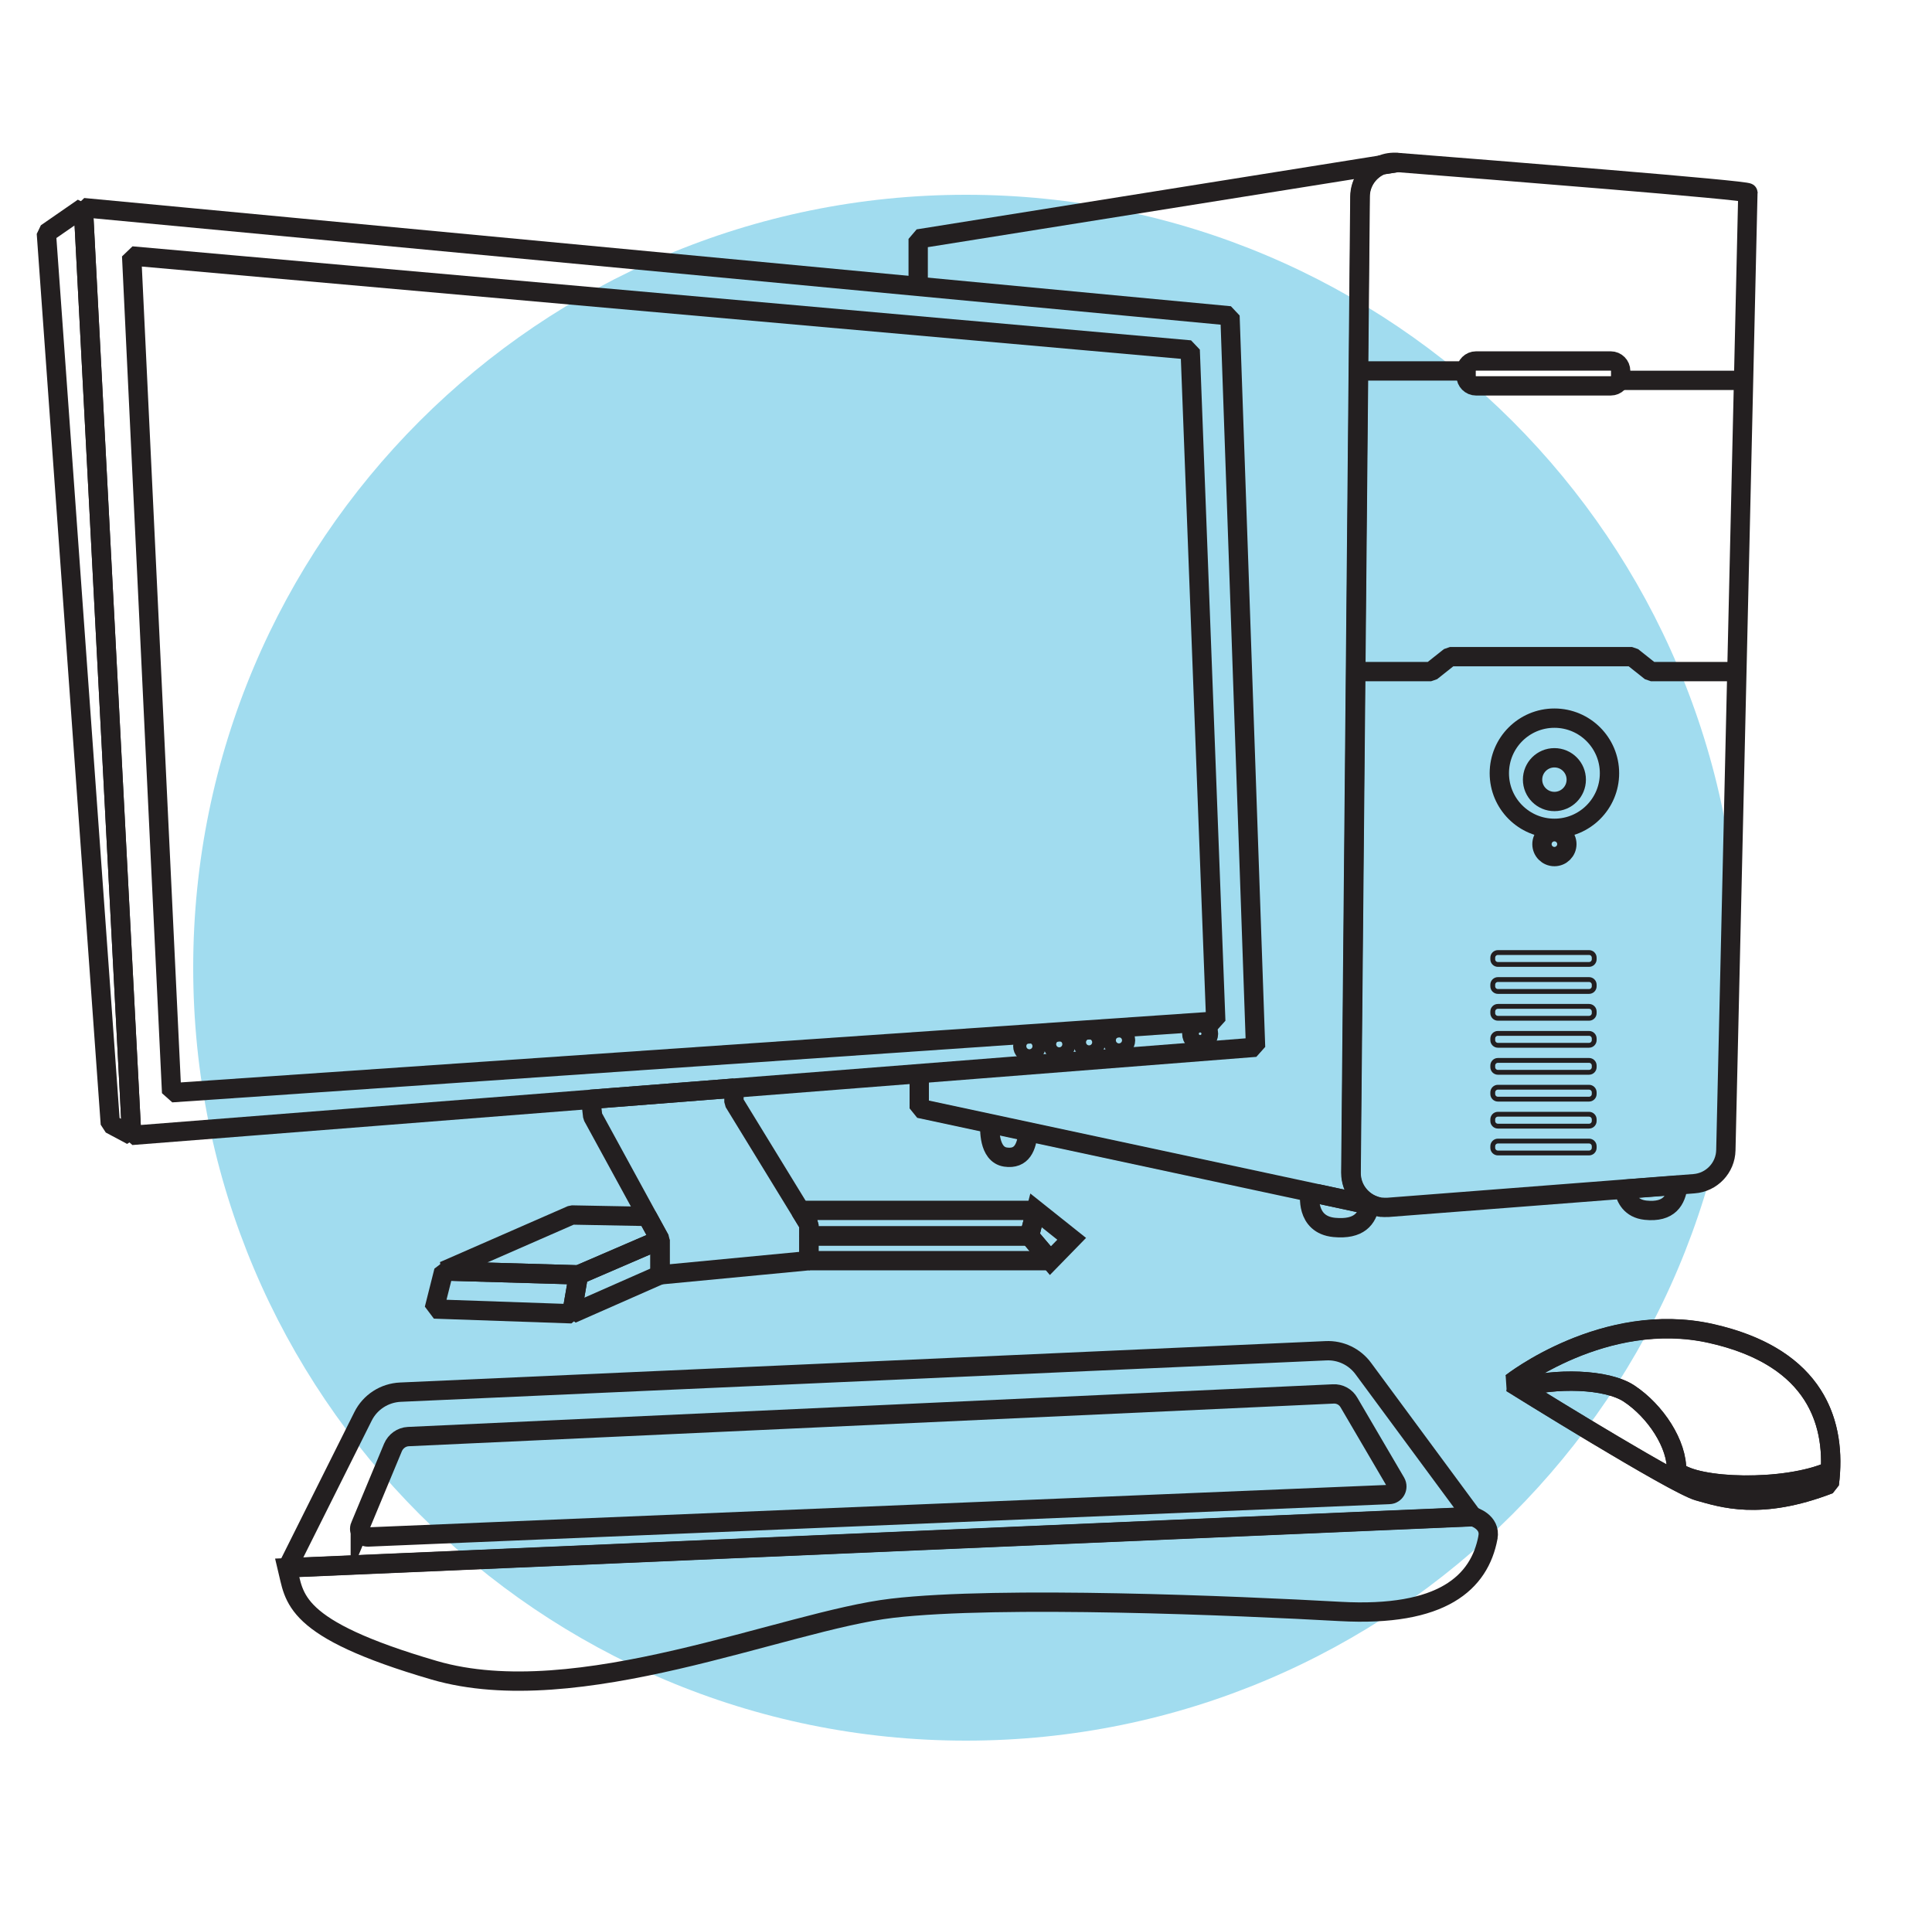 <svg width="100" height="99" viewBox="0 0 100 99" fill="none" xmlns="http://www.w3.org/2000/svg">
<path d="M50 90.08C72.091 90.08 90 72.171 90 50.08C90 27.989 72.091 10.08 50 10.08C27.909 10.08 10 27.989 10 50.08C10 72.171 27.909 90.08 50 90.08Z" fill="#A1DCEF"/>
<path d="M8.883 56.55L6.814 13.246L61.604 18.111L62.928 52.844L8.883 56.55Z" stroke="#231F20" stroke-linejoin="bevel"/>
<path d="M6.814 58.758L4.313 10.745L63.664 16.346L64.988 54.196L37.989 56.311L30.577 56.891L6.814 58.758Z" stroke="#231F20" stroke-linejoin="bevel"/>
<path d="M2.4 12.069L4.313 10.745L6.814 58.758L5.711 58.169L2.4 12.069Z" stroke="#231F20" stroke-linejoin="bevel"/>
<path d="M53.282 54.481C53.469 54.481 53.622 54.329 53.622 54.141C53.622 53.953 53.469 53.801 53.282 53.801C53.094 53.801 52.941 53.953 52.941 54.141C52.941 54.329 53.094 54.481 53.282 54.481Z" stroke="#231F20" stroke-miterlimit="10"/>
<path d="M54.827 54.38C55.014 54.38 55.167 54.228 55.167 54.04C55.167 53.852 55.014 53.7 54.827 53.7C54.639 53.7 54.486 53.852 54.486 54.04C54.486 54.228 54.639 54.38 54.827 54.38Z" stroke="#231F20" stroke-miterlimit="10"/>
<path d="M56.371 54.279C56.559 54.279 56.712 54.127 56.712 53.939C56.712 53.751 56.559 53.599 56.371 53.599C56.184 53.599 56.031 53.751 56.031 53.939C56.031 54.127 56.184 54.279 56.371 54.279Z" stroke="#231F20" stroke-miterlimit="10"/>
<path d="M62.119 53.93C62.358 53.93 62.551 53.736 62.551 53.497C62.551 53.259 62.358 53.065 62.119 53.065C61.88 53.065 61.687 53.259 61.687 53.497C61.687 53.736 61.88 53.93 62.119 53.93Z" stroke="#231F20" stroke-miterlimit="10"/>
<path d="M57.916 54.178C58.104 54.178 58.257 54.026 58.257 53.838C58.257 53.65 58.104 53.497 57.916 53.497C57.728 53.497 57.576 53.65 57.576 53.838C57.576 54.026 57.728 54.178 57.916 54.178Z" stroke="#231F20" stroke-miterlimit="10"/>
<path d="M37.989 57.038L41.869 63.374V65.241L34.163 65.976V64.156L30.678 57.774L30.577 56.891L37.989 56.311V57.038Z" stroke="#231F20" stroke-linejoin="bevel"/>
<path d="M22.475 67.742L22.971 65.774L29.942 65.976L29.593 67.99L22.475 67.742Z" stroke="#231F20" stroke-linejoin="bevel"/>
<path d="M29.593 62.877L33.501 62.951L34.163 64.156L29.942 65.976L22.971 65.774L29.593 62.877Z" stroke="#231F20" stroke-linejoin="bevel"/>
<path d="M29.593 67.99L29.942 65.976L34.163 64.156V65.976L29.593 67.99Z" stroke="#231F20" stroke-linejoin="bevel"/>
<path d="M53.622 62.638L53.282 63.962H41.869V63.374L41.419 62.638H53.622Z" stroke="#231F20" stroke-linejoin="bevel"/>
<path d="M54.367 65.241L53.282 63.962H41.869V65.241H54.367Z" stroke="#231F20" stroke-linejoin="bevel"/>
<path d="M55.47 64.11L54.367 65.241L53.282 63.962L53.622 62.638L55.47 64.11Z" stroke="#231F20" stroke-miterlimit="10"/>
<path d="M14.87 81.141L18.787 73.306C19.155 72.561 19.9 72.083 20.728 72.046L68.63 69.903C69.393 69.866 70.12 70.216 70.57 70.832L76.226 78.492L14.861 81.141H14.87Z" stroke="#231F20" stroke-miterlimit="10"/>
<path d="M77.016 79.568C76.575 81.895 74.662 83.688 69.356 83.394C64.05 83.099 51.783 82.575 46.182 83.228C40.582 83.881 29.887 88.599 22.475 86.438C15.063 84.276 15.256 82.704 14.87 81.132L76.235 78.483C76.235 78.483 77.173 78.75 77.016 79.559V79.568Z" stroke="#231F20" stroke-miterlimit="10"/>
<path d="M18.649 78.97L20.341 74.906C20.479 74.584 20.783 74.363 21.132 74.345L69.007 72.138C69.347 72.119 69.66 72.294 69.825 72.588L72.244 76.717C72.4 76.993 72.216 77.334 71.903 77.343L19.054 79.541C18.75 79.55 18.53 79.246 18.649 78.961V78.97Z" stroke="#231F20" stroke-miterlimit="10"/>
<path d="M78.24 71.568C78.24 71.568 83.049 67.788 88.548 69.011C94.048 70.234 95.078 73.71 94.682 76.809C91.096 78.189 89.137 77.508 87.905 77.168C86.672 76.828 78.23 71.568 78.23 71.568H78.24Z" stroke="#231F20" stroke-linejoin="bevel"/>
<path d="M94.746 76.129C92.392 77.177 87.757 77.021 86.783 76.129C86.829 74.759 85.707 73.03 84.327 72.119C83.15 71.347 80.502 71.301 78.663 71.816C78.396 71.65 78.24 71.558 78.24 71.558C78.24 71.558 83.049 67.779 88.548 69.002C93.643 70.142 94.903 73.204 94.746 76.12V76.129Z" stroke="#231F20" stroke-linejoin="bevel"/>
<path d="M94.746 76.129C94.737 76.359 94.71 76.589 94.682 76.809C91.096 78.189 89.137 77.508 87.905 77.159C86.838 76.855 80.373 72.883 78.653 71.816C80.502 71.301 83.15 71.347 84.318 72.119C85.688 73.03 86.82 74.749 86.773 76.129C87.748 77.021 92.383 77.168 94.737 76.129H94.746Z" stroke="#231F20" stroke-linejoin="bevel"/>
<path d="M90.47 9.982C90.47 10.138 89.532 50.84 89.33 59.521C89.312 60.44 88.594 61.194 87.675 61.259L71.848 62.482C71.72 62.491 71.582 62.482 71.462 62.473C71.462 62.473 71.462 62.473 71.453 62.473L71.241 62.427C70.487 62.215 69.926 61.516 69.936 60.689L70.405 10.175C70.405 9.43 70.864 8.805 71.508 8.538L72.336 8.409C77.348 8.805 90.48 9.844 90.48 9.982H90.47Z" stroke="#231F20" stroke-linejoin="bevel"/>
<path d="M72.327 8.409L71.499 8.538C71.747 8.428 72.032 8.382 72.327 8.409V8.409Z" stroke="#231F20" stroke-linejoin="bevel"/>
<path d="M71.462 62.473H71.444" stroke="#231F20" stroke-linejoin="bevel"/>
<path d="M47.525 14.819V12.364L71.49 8.538C70.855 8.805 70.395 9.43 70.386 10.175L69.917 60.689C69.917 61.526 70.469 62.215 71.223 62.427L47.58 57.36V55.557" stroke="#231F20" stroke-linejoin="bevel"/>
<path d="M70.901 62.353C70.763 63.071 70.349 63.641 69.062 63.521C67.545 63.374 67.802 61.755 67.802 61.755L68.207 61.783L70.901 62.362V62.353Z" stroke="#231F20" stroke-linejoin="bevel"/>
<path d="M86.856 61.332C86.755 62.105 86.406 62.758 85.173 62.629C84.41 62.546 84.143 62.004 84.061 61.544L86.856 61.332V61.332Z" stroke="#231F20" stroke-linejoin="bevel"/>
<path d="M51.24 58.141C51.222 58.371 51.157 59.742 52.04 59.879C52.905 60.008 53.144 59.346 53.217 58.564" stroke="#231F20" stroke-linejoin="bevel"/>
<path d="M83.371 18.681H76.4C76.116 18.681 75.885 18.912 75.885 19.196V19.454C75.885 19.738 76.116 19.969 76.4 19.969H83.371C83.655 19.969 83.886 19.738 83.886 19.454V19.196C83.886 18.912 83.655 18.681 83.371 18.681Z" stroke="#231F20" stroke-linejoin="bevel"/>
<path d="M80.456 41.478C81.081 41.478 81.587 40.972 81.587 40.347C81.587 39.722 81.081 39.216 80.456 39.216C79.831 39.216 79.325 39.722 79.325 40.347C79.325 40.972 79.831 41.478 80.456 41.478Z" stroke="#231F20" stroke-linejoin="bevel"/>
<path d="M80.456 44.329C80.811 44.329 81.1 44.041 81.1 43.685C81.1 43.33 80.811 43.041 80.456 43.041C80.1 43.041 79.812 43.33 79.812 43.685C79.812 44.041 80.1 44.329 80.456 44.329Z" stroke="#231F20" stroke-linejoin="bevel"/>
<path d="M80.456 42.867C82.03 42.867 83.307 41.59 83.307 40.016C83.307 38.442 82.03 37.165 80.456 37.165C78.881 37.165 77.605 38.442 77.605 40.016C77.605 41.59 78.881 42.867 80.456 42.867Z" stroke="#231F20" stroke-linejoin="bevel"/>
<path d="M70.165 34.756H74.074L75.049 33.983H84.475L85.449 34.756H89.9" stroke="#231F20" stroke-linejoin="bevel"/>
<path d="M70.313 19.196H75.885" stroke="#231F20" stroke-linejoin="bevel"/>
<path d="M83.886 19.684H90.25" stroke="#231F20" stroke-linejoin="bevel"/>
<path d="M82.249 49.295H77.531C77.384 49.295 77.265 49.414 77.265 49.562V49.644C77.265 49.792 77.384 49.911 77.531 49.911H82.249C82.396 49.911 82.516 49.792 82.516 49.644V49.562C82.516 49.414 82.396 49.295 82.249 49.295Z" stroke="#231F20" stroke-width="0.25" stroke-miterlimit="10"/>
<path d="M82.249 50.693H77.531C77.384 50.693 77.265 50.812 77.265 50.959V51.042C77.265 51.189 77.384 51.309 77.531 51.309H82.249C82.396 51.309 82.516 51.189 82.516 51.042V50.959C82.516 50.812 82.396 50.693 82.249 50.693Z" stroke="#231F20" stroke-width="0.25" stroke-miterlimit="10"/>
<path d="M82.249 52.081H77.531C77.384 52.081 77.265 52.201 77.265 52.348V52.431C77.265 52.578 77.384 52.697 77.531 52.697H82.249C82.396 52.697 82.516 52.578 82.516 52.431V52.348C82.516 52.201 82.396 52.081 82.249 52.081Z" stroke="#231F20" stroke-width="0.25" stroke-miterlimit="10"/>
<path d="M82.249 53.479H77.531C77.384 53.479 77.265 53.598 77.265 53.746V53.828C77.265 53.976 77.384 54.095 77.531 54.095H82.249C82.396 54.095 82.516 53.976 82.516 53.828V53.746C82.516 53.598 82.396 53.479 82.249 53.479Z" stroke="#231F20" stroke-width="0.25" stroke-miterlimit="10"/>
<path d="M82.249 54.877H77.531C77.384 54.877 77.265 54.996 77.265 55.144V55.226C77.265 55.373 77.384 55.493 77.531 55.493H82.249C82.396 55.493 82.516 55.373 82.516 55.226V55.144C82.516 54.996 82.396 54.877 82.249 54.877Z" stroke="#231F20" stroke-width="0.25" stroke-miterlimit="10"/>
<path d="M82.249 56.265H77.531C77.384 56.265 77.265 56.385 77.265 56.532V56.615C77.265 56.762 77.384 56.882 77.531 56.882H82.249C82.396 56.882 82.516 56.762 82.516 56.615V56.532C82.516 56.385 82.396 56.265 82.249 56.265Z" stroke="#231F20" stroke-width="0.25" stroke-miterlimit="10"/>
<path d="M82.249 57.663H77.531C77.384 57.663 77.265 57.783 77.265 57.93V58.013C77.265 58.16 77.384 58.279 77.531 58.279H82.249C82.396 58.279 82.516 58.16 82.516 58.013V57.93C82.516 57.783 82.396 57.663 82.249 57.663Z" stroke="#231F20" stroke-width="0.25" stroke-miterlimit="10"/>
<path d="M82.249 59.052H77.531C77.384 59.052 77.265 59.171 77.265 59.319V59.401C77.265 59.549 77.384 59.668 77.531 59.668H82.249C82.396 59.668 82.516 59.549 82.516 59.401V59.319C82.516 59.171 82.396 59.052 82.249 59.052Z" stroke="#231F20" stroke-width="0.25" stroke-miterlimit="10"/>
</svg>
